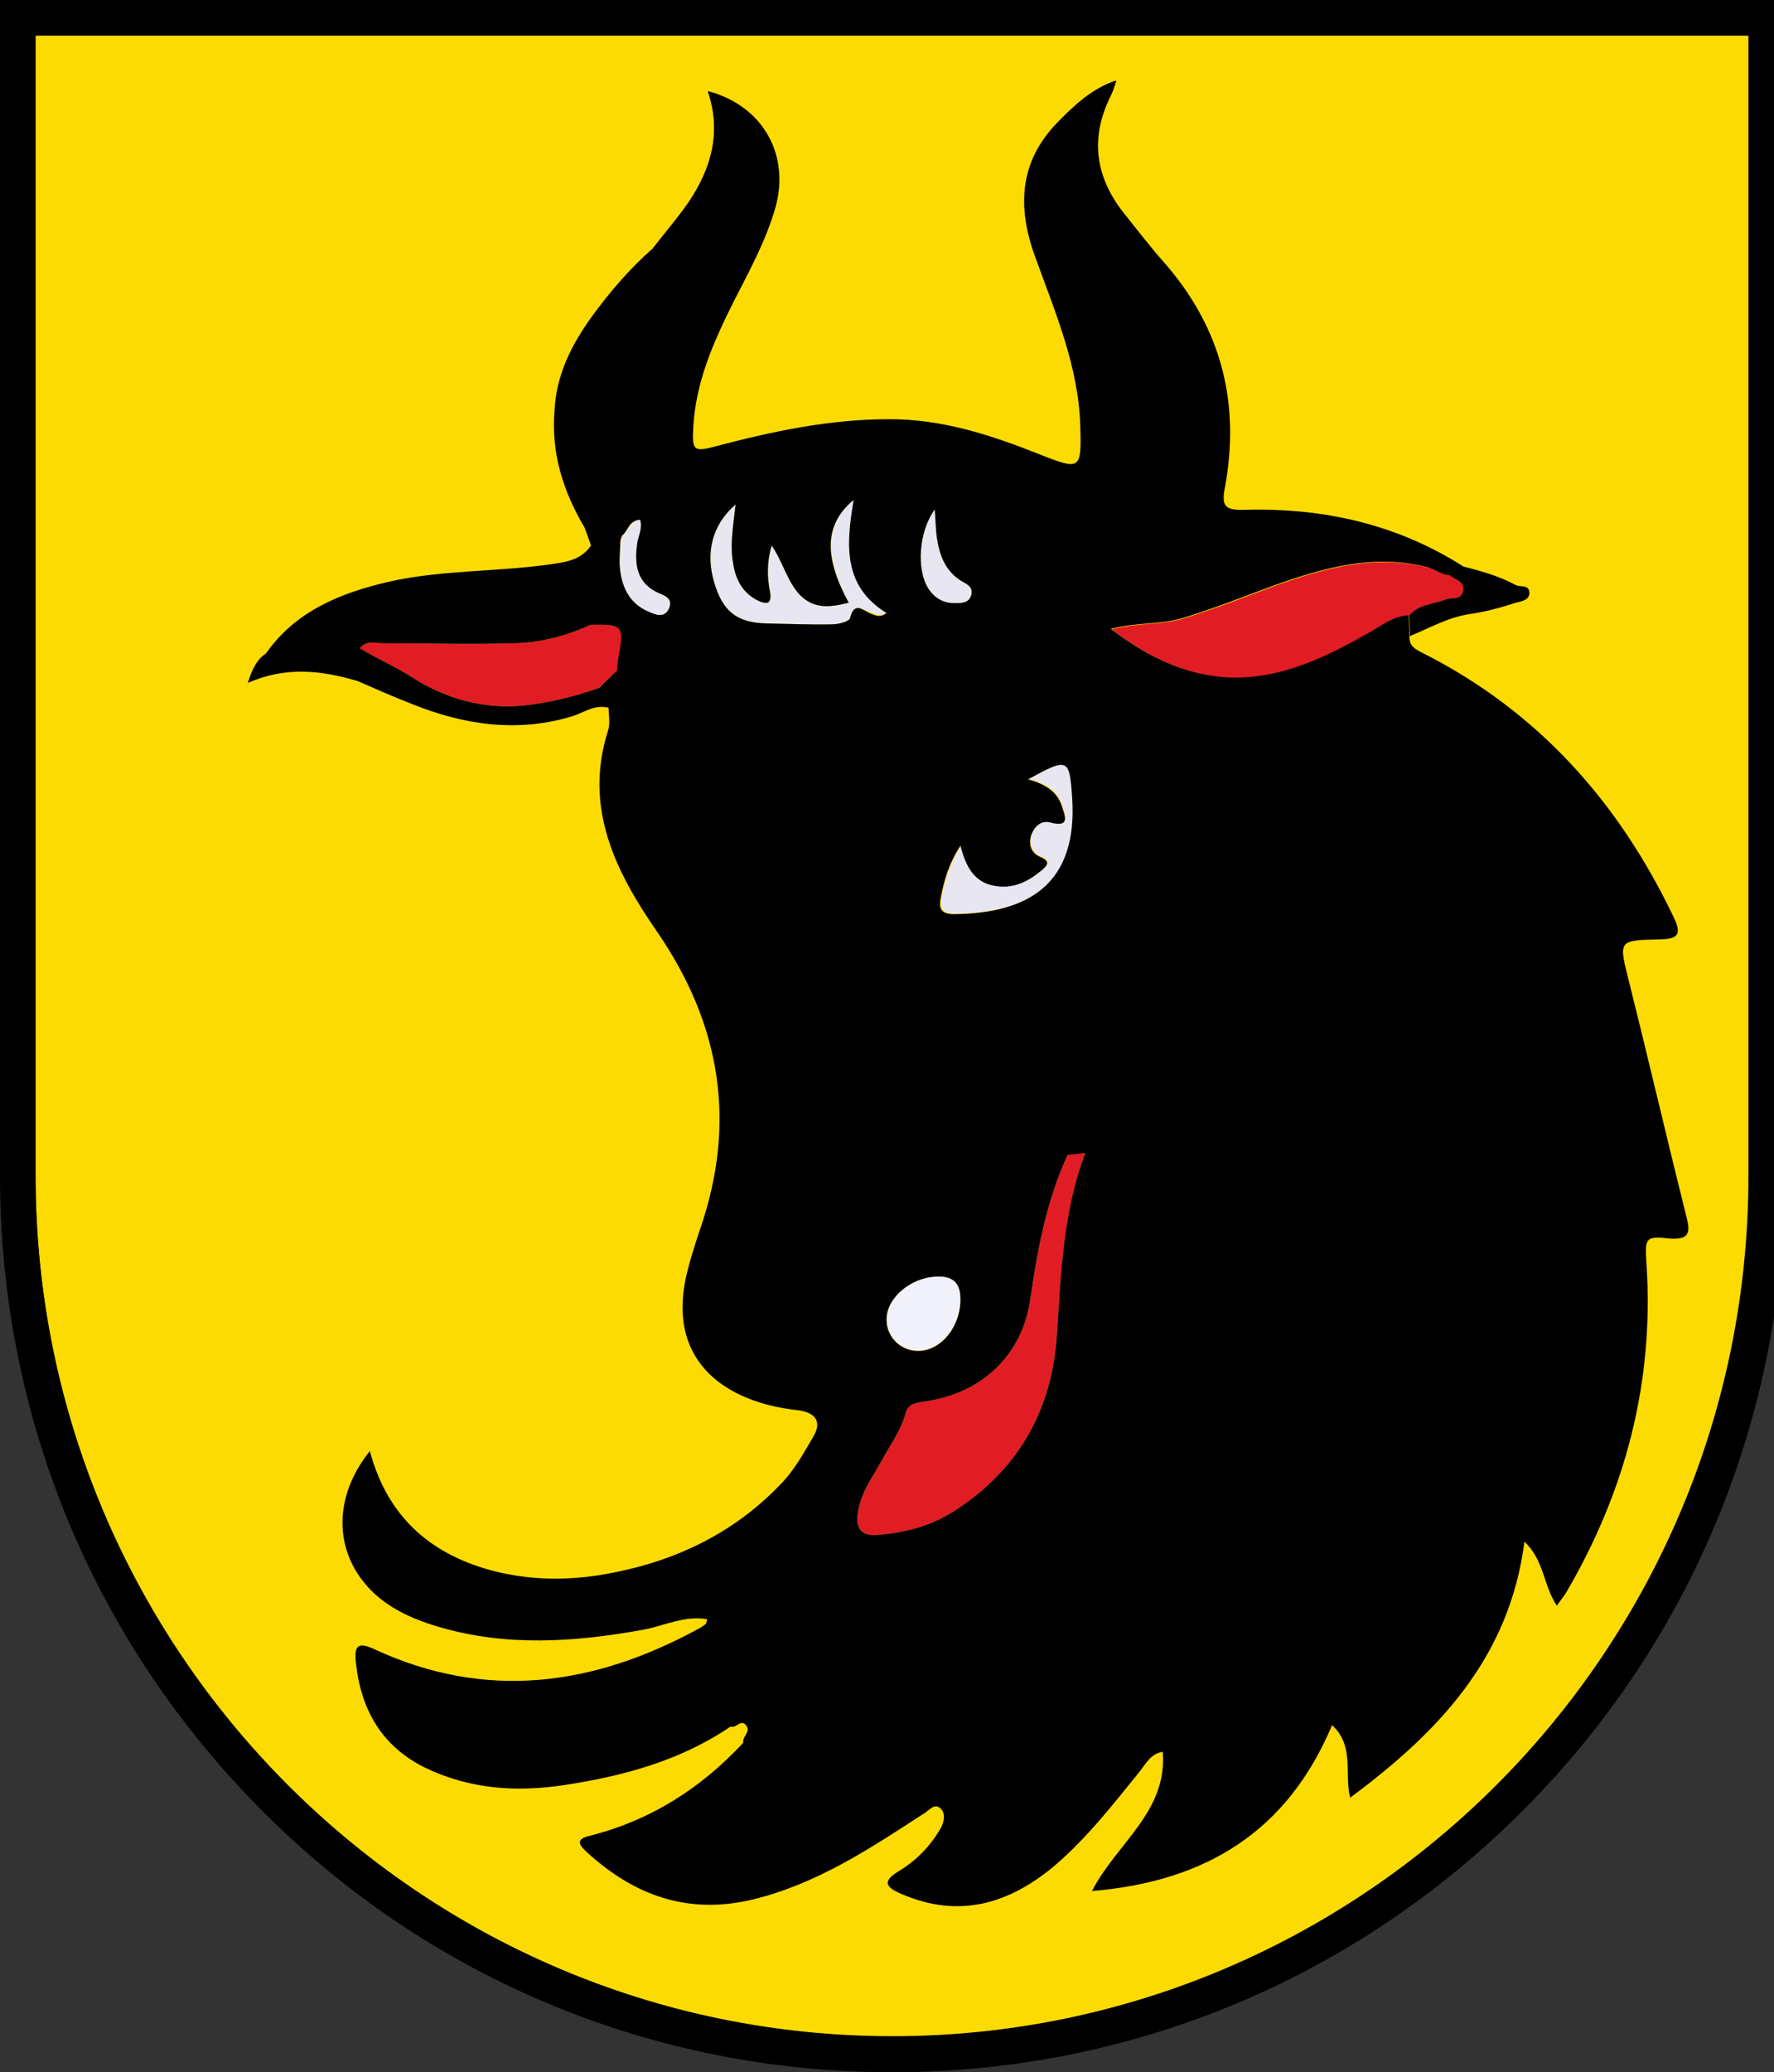 <?xml version="1.0" encoding="utf-8"?>
<!-- Generator: Adobe Illustrator 26.0.1, SVG Export Plug-In . SVG Version: 6.00 Build 0)  -->
<svg version="1.1" id="Ebene_1" xmlns="http://www.w3.org/2000/svg" xmlns:xlink="http://www.w3.org/1999/xlink" x="0px" y="0px"
	 viewBox="0 0 393.8 459.7" style="enable-background:new 0 0 393.8 459.7;" xml:space="preserve">
<rect x="0" y="0" width="393.8" height="459.7" fill="#333333" stroke="none"/>
<style type="text/css">
	.st0{fill:#FCDB03;}
	.st1{fill:#E21C25;}
	.st2{fill:#E8E6F0;}
	.st3{fill:#F1F1FC;}
</style>
<path class="st0" d="M7.9,260.9c0,105.2,85.3,190.9,190.1,190.9s190.1-85.6,190.1-190.9V7.9H7.9V260.9z"/>
<g>
	<path class="st1" d="M240.9,255.7c-4.8,13.1-5.4,26.7-6.3,40.5c-1.1,16.7-8.6,30-23.1,39.2c-5.3,3.3-10.8,4.6-16.7,5.1
		c-4.1,0.4-4.9-2-4.3-5.3c0.7-4.3,3.4-7.8,5.4-11.5c1.8-3.3,4.1-6.4,5.1-10.1c0.6-2.3,2.4-2.4,4.3-2.7c12.4-1.7,21.6-10.1,23.4-22.6
		c1.6-11.1,3.6-21.9,8.3-32.1C238.3,256,239.6,255.9,240.9,255.7z"/>
	<path class="st1" d="M321.9,127.6c1.1,1,3.3,1.2,3,3.4c-0.4,2.3-2.5,1.4-3.9,2c-2.8,1.1-6,1-8.1,3.6c-3.1,0.1-5.5,1.9-8,3.4
		c-9.8,5.6-19.9,10.7-31.4,10.4c-9.6-0.3-18.2-4.3-26.7-10.8c5.8-1.5,10.7-0.9,15.6-2.3c7.1-2.1,13.9-4.9,20.8-7.4
		c11-3.9,22-7,33.8-4C318.6,126.2,320,127.5,321.9,127.6z"/>
	<path class="st1" d="M133,152.6c-5.4,1.9-11,3.3-16.7,3.9c-9,0.9-17.4-1.5-24.9-6.3c-3.7-2.4-7.8-4.1-11.5-6.4
		c1.4-1.8,3.4-1.1,5.1-1.1c9.7,0,19.3,0.3,29,0c5.9-0.1,11.7-1.6,17.1-4.1c7.4-0.1,7.6,0.1,6.2,7.7c-0.1,0.8-0.2,1.6-0.2,2.4
		C135.6,150,134.3,151.3,133,152.6z"/>
</g>
<g>
	<path class="st2" d="M189.6,110.7c-1.7,10-2.4,19.1,7.3,25.1c-1.6,1.2-2.6,0.4-3.6,0.1c-1.8-0.6-3.7-2.5-4.6,1.2
		c-0.2,0.8-2.6,1.4-4,1.4c-4.8,0.1-9.6-0.1-14.4-0.2c-6.9-0.1-9.9-2.9-11.7-8.9c-2.1-6.8-0.5-13,4.7-17.5c-0.5,4.4-1.2,8.3-0.7,12.2
		c0.5,3.8,1.7,7,5.4,9c2.5,1.3,3.4,0.7,2.9-2c-0.6-3.1-0.7-6.3,0.4-10.1c2.5,3.7,3.4,7.8,6.1,10.8c3.3,3.5,7,2.9,11,1.9
		C182.9,123.3,183.1,116.2,189.6,110.7z"/>
	<path class="st2" d="M228.4,172.8c8.9-4.9,9.2-4.7,9.8,4c1.3,19.2-9.7,25.7-26.1,25.9c-2.7,0-3.6-0.9-3.1-3.5
		c0.7-3.9,1.8-7.7,4.4-11.7c1,4.5,2.9,8,7.4,8.9c4.1,0.8,7.5-0.9,10.5-3.4c1.3-1.1,2.1-2-0.3-3c-2.1-0.9-2.7-2.9-1.9-5.1
		c0.8-1.9,2.3-3.1,4.3-2.5c4.1,1,3.2-1.2,2.5-3.4C235,175.8,232.5,173.9,228.4,172.8z"/>
	<path class="st3" d="M213.2,288c0.1,6.2-4.3,11.6-9.4,11.6c-3.9,0-7-3.1-7-6.9c0-4.7,5.3-9.3,11-9.5
		C211.3,283,213.2,284.4,213.2,288z"/>
	<path class="st2" d="M137.8,120c0.1-0.4,0.2-0.8,0.4-1.2c1.3-1,1.5-3.4,4-3.5c0.6,2-0.5,3.7-0.7,5.6c-0.6,4.6,0.1,8.6,4.9,10.7
		c1.5,0.7,3.2,1.5,2,3.7c-1.1,2-3,1.1-4.4,0.5c-4.3-1.8-6-5.5-6.4-9.8C137.5,123.9,137.7,122,137.8,120z"/>
	<path class="st2" d="M207.5,113c0.2,2.5,0.2,4.5,0.5,6.5c0.6,3.9,2,7.4,5.6,9.5c1.1,0.6,2.5,1.3,2,3c-0.5,1.8-2.1,1.8-3.7,1.8
		c-2.5,0-4.4-1.1-5.8-3.2C203.4,126.4,203.9,118,207.5,113z"/>
</g>
<path d="M374.5,270.5c-4.4-17.6-8.5-35.2-12.9-52.8c-2.3-9.1-2.4-9.1,6.6-9.3c3.9-0.1,5.4-0.7,3.3-5c-12.2-25.5-30.1-45.6-55.6-58.5
	c-1.8-0.9-3.2-1.6-3-3.9c-0.1-1.5-0.1-3-0.2-4.5c-3.1,0.1-5.5,1.9-8,3.4c-9.8,5.6-19.9,10.7-31.4,10.4c-9.6-0.3-18.2-4.3-26.7-10.8
	c5.8-1.5,10.7-0.9,15.6-2.3c7.1-2.1,13.9-4.9,20.8-7.4c11-3.9,22-7,33.8-4c1.8,0.5,3.2,1.7,5,1.8c1.1,1,3.3,1.2,3,3.4
	c-0.4,2.3-2.5,1.4-3.9,2c-2.8,1.1-6,1-8.1,3.6c0.1,1.5,0.1,3,0.2,4.5c4.4-1.8,8.5-4.2,13.4-4.9c3.4-0.5,6.8-1.4,10.1-2.5
	c1-0.3,2.9-0.4,3-2.1c0-2-1.9-1.3-3-1.8c-3.7-2-7.6-3.1-11.6-4.1c-14.9-9.5-31.3-13.1-48.8-12.6c-4.1,0.1-5-0.8-4.2-4.9
	c3.5-18.8-0.8-35.6-13.6-50.1c-3.1-3.5-5.9-7.2-8.8-10.8c-6.4-8.1-7.6-16.7-2.9-26.1c0.5-1,0.8-2.1,1.2-3.2l-0.2-0.1
	c-5.3,1.8-9.2,5.5-13,9.4c-8.4,8.7-8.8,18.8-4.8,29.7c4.4,12.2,9.6,24.2,10,37.4c0.3,9.8,0.1,10-9,6.4c-10.8-4.3-21.8-7.9-33.6-7.8
	c-13.1,0-25.8,2.7-38.3,6c-4.9,1.3-5.3,1-5-4.2c0.4-7.6,2.8-14.7,5.9-21.5c4-9,9.4-17.3,12.2-26.8c3.6-12-2.6-23.1-14.9-26.3
	c3.1,9.1,0.8,17.2-4.3,24.7c-2.4,3.5-5.3,6.8-7.9,10.2c-5.1,4.5-9.5,9.6-13.5,15.1c-4.5,6.2-7.9,12.9-8.3,20.8
	c-0.8,9.5,1.9,18,6.7,26.1c0.5,1.3,0.9,2.6,1.4,3.9c-2.2,3.3-5.7,3.7-9.1,4.2c-12,1.7-24.2,1.2-36,3.9c-10.7,2.5-20.5,6.5-27.1,15.9
	c-2,1.3-3,3.4-4,6.5c8.4-3.7,16.2-2.8,24.1-0.5c0,0,0.1,0,0.1,0c4.1,1.8,8.2,3.6,12.3,5.2c11.5,4.6,23.3,6.4,35.5,2.7
	c2.6-0.8,5-2.7,8.1-1.9c0,1.7,0.4,3.4-0.1,5c-5.5,17.1,1.6,31.3,10.8,44.6c14.2,20.6,17.8,42.4,9.6,66.1c-1.2,3.6-2.4,7.3-3.2,11
	c-3.9,18.8,9.4,27.4,24.6,29.1c4,0.4,5.8,2.4,3.8,5.8c-2,3.4-3.9,6.9-6.6,9.9c-10.2,11-23,17.4-37.5,20.3c-9.2,1.9-18.5,2-27.7-0.5
	c-13.7-3.8-22.9-12.2-26.7-26.4c-6.9,8.6-8,18.7-2.9,26.9c4.2,6.7,11,10,18.2,12.1c14.9,4.4,29.9,3.4,45,0.7
	c4.8-0.8,9.4-3.3,14.6-2.4c-0.2,0.6-0.2,1-0.4,1.1c-0.5,0.4-1.1,0.8-1.7,1.1c-23.2,12.6-47,15.9-71.7,4.5c-3.8-1.8-4.6-0.8-4.2,2.9
	c1.1,10.5,5.8,18.7,15.5,23.4c9.8,4.7,20.1,5.4,30.7,3.8c13.2-2,25.8-5.4,37-13c1.2,0.5,2.2-1.7,3.4-0.3c1.2,1.5-0.9,2.5-0.6,3.9
	c-9.5,10.2-20.7,17.3-34.3,20.7c-3.2,0.8-1.9,2.2-0.4,3.6c10.5,9.6,22.4,13.9,36.7,10.5c14.2-3.4,26.1-11.3,38.1-19.1
	c1.2-0.7,2.4-2.5,3.8-1c1,1,0.7,2.9-0.1,4.3c-2.3,4-5.5,7.2-9.3,9.5c-3.6,2.2-3,3.5,0.5,5c12.8,5.6,24,2.3,34.2-6.3
	c7.1-6.1,12.8-13.4,18.7-20.7c1.4-1.7,2.4-4,5.2-4.5c1.1,13.3-10.1,20.1-15.7,30.9c25.4-2.1,43.4-13.3,53.3-36.8
	c5,4.6,2.7,10.6,4,16.1c19.7-14.6,35.4-31.1,38.7-56.8c4.4,4.1,4.2,9.8,7.2,14.2c0.8-1.2,1.5-2,2-2.8c13.2-22.5,19.6-46.7,17.9-72.9
	c-0.4-6.2-0.3-6.3,5.7-5.7C374.2,274.8,375.4,274.1,374.5,270.5z M137.2,146.3c-0.1,0.8-0.2,1.6-0.2,2.4c-1.3,1.3-2.7,2.6-4,3.9
	c-5.4,1.9-11,3.3-16.7,3.9c-9,0.9-17.4-1.5-24.9-6.3c-3.7-2.4-7.8-4.1-11.5-6.4c1.4-1.8,3.4-1.1,5.1-1.1c9.7,0,19.3,0.3,29,0
	c5.9-0.1,11.7-1.6,17.1-4.1l0,0C138.4,138.5,138.6,138.7,137.2,146.3z M148.4,135.2c-1.1,2-3,1.1-4.4,0.5c-4.3-1.8-6-5.5-6.4-9.8
	c-0.2-2,0.1-3.9,0.1-5.9c0.1-0.4,0.2-0.8,0.4-1.2c1.3-1,1.5-3.4,4-3.5c0.6,2-0.5,3.7-0.7,5.6c-0.6,4.6,0.1,8.6,4.9,10.7
	C147.9,132.2,149.5,133,148.4,135.2z M220.7,196.5c4.1,0.8,7.5-0.9,10.5-3.4c1.3-1.1,2.1-2-0.3-3c-2.1-0.9-2.7-2.9-1.9-5.1
	c0.8-1.9,2.3-3.1,4.3-2.5c4.1,1,3.2-1.2,2.5-3.4c-1-3.3-3.5-5.1-7.6-6.2c8.9-4.9,9.2-4.7,9.8,4c1.3,19.2-9.7,25.7-26.1,25.9
	c-2.7,0-3.6-0.9-3.1-3.5c0.7-3.9,1.8-7.7,4.4-11.7C214.4,192.2,216.2,195.7,220.7,196.5z M207.5,113c0.2,2.5,0.2,4.5,0.5,6.5
	c0.6,3.9,2,7.4,5.6,9.5c1.1,0.6,2.5,1.3,2,3c-0.5,1.8-2.1,1.8-3.7,1.8c-2.5,0-4.4-1.1-5.8-3.2C203.4,126.4,203.9,118,207.5,113z
	 M207.8,283.2c3.5-0.2,5.4,1.2,5.4,4.9c0.1,6.2-4.3,11.6-9.4,11.6c-3.9,0-7-3.1-7-6.9C196.7,288,202.1,283.4,207.8,283.2z
	 M188.7,137.1c-0.2,0.8-2.6,1.4-4,1.4c-4.8,0.1-9.6-0.1-14.4-0.2c-6.9-0.1-9.9-2.9-11.7-8.9c-2.1-6.8-0.5-13,4.7-17.5
	c-0.5,4.4-1.2,8.3-0.7,12.2c0.5,3.8,1.7,7,5.4,9c2.5,1.3,3.4,0.7,2.9-2c-0.6-3.1-0.7-6.3,0.4-10.1c2.5,3.7,3.4,7.8,6.1,10.8
	c3.3,3.5,7,2.9,11,1.9c-5.6-10.3-5.4-17.4,1.1-22.8c-1.7,10-2.4,19.1,7.3,25.1c-1.6,1.2-2.6,0.4-3.6,0.1
	C191.5,135.3,189.6,133.4,188.7,137.1z M234.6,296.2c-1.1,16.7-8.6,30-23.1,39.2c-5.3,3.3-10.8,4.6-16.7,5.1c-4.1,0.4-4.9-2-4.3-5.3
	c0.7-4.3,3.4-7.8,5.4-11.5c1.8-3.3,4.1-6.4,5.1-10.1c0.6-2.3,2.4-2.4,4.3-2.7c12.4-1.7,21.6-10.1,23.4-22.6
	c1.6-11.1,3.6-21.9,8.3-32.1c0,0,0,0,0,0c1.3-0.1,2.6-0.3,3.9-0.4C236,268.8,235.5,282.5,234.6,296.2z"/>
<path d="M0,0v260.9c0,53.1,20.6,103,58,140.6c37.4,37.6,87.2,58.2,140.1,58.2c52.9,0,102.7-20.7,140.1-58.2
	c37.4-37.5,58-87.5,58-140.6V0H0z M198.1,451.7C93.2,451.7,7.9,366.1,7.9,260.9V7.9h380.3v252.9
	C388.2,366.1,302.9,451.7,198.1,451.7z"/>
</svg>
